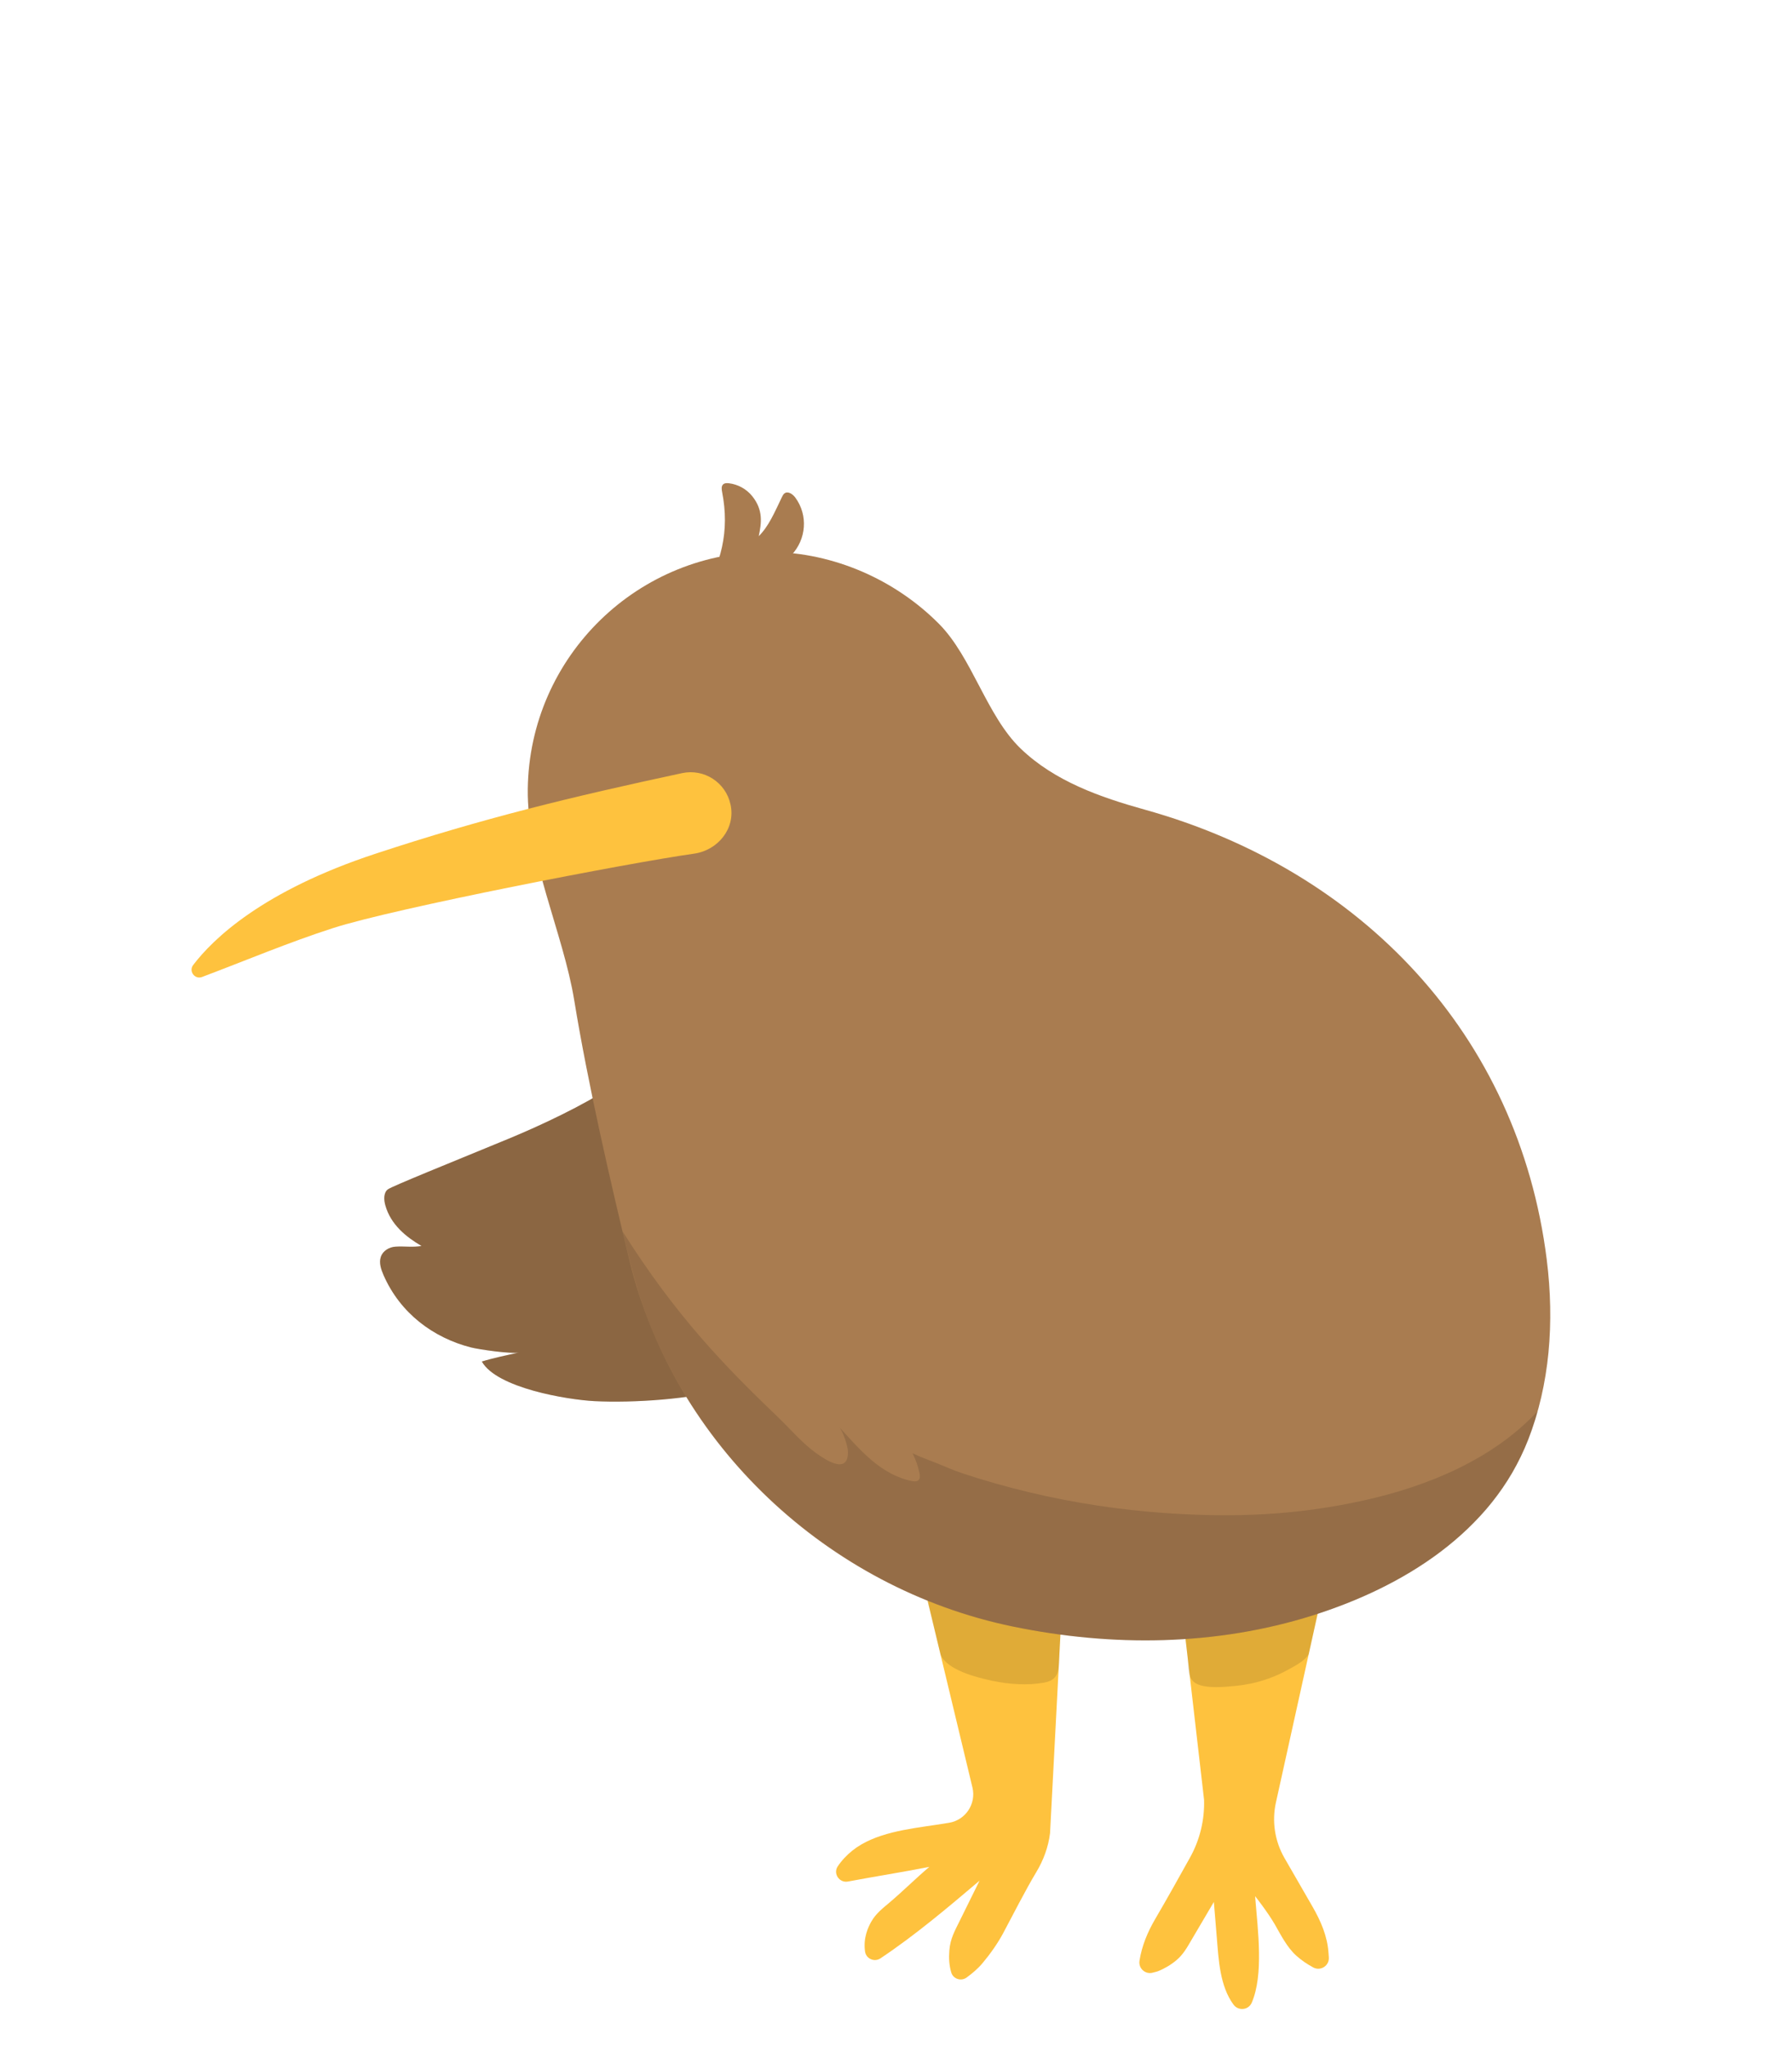 <?xml version="1.0" encoding="UTF-8"?><svg id="kiwi" xmlns="http://www.w3.org/2000/svg" viewBox="-115 -290 1075.9 1228.86">
  <defs>
    <style>.base-1{fill:#fec33e;}.base-2{fill:#a97c50;}.base-3{opacity:.12;}.base-3,.base-4{mix-blend-mode:multiply;}.base-5{isolation:isolate;}.base-4{opacity:.18;}</style>
  </defs><g class="base-5"><g id="Layer_2"><g id="Layer_1-2"><g id="Base">
    <path id="left-leg-fill" fill="#FEC23E" d="M468.85,782.94c2.35,9.8-4.13,19.54-14.08,21.16-3.89,.63-7.06,1.11-7.83,1.23-16.45,2.47-36.73,4.71-50.19,15.46-3.24,2.59-6.4,5.88-8.79,9.47-2.91,4.37,.99,10.07,6.15,9.1,16.31-3.07,32.52-5.58,48.86-8.81-7.97,6.76-15.81,14.55-23.78,21.31-4.14,3.51-8.34,6.73-11.05,11.53-1.76,3.11-4.99,9.65-3.77,18.01,.63,4.32,5.59,6.51,9.22,4.09,20.85-13.89,40.51-30.53,59.52-46.64-3.93,7.97-7.87,15.94-11.8,23.9-3.15,6.39-5.76,10.87-6.33,17.95-.38,4.77-.1,9.06,1.14,13.24,1.17,3.92,5.93,5.45,9.23,3.04,3.47-2.54,6.71-5.26,9.58-8.67,4.52-5.37,9.05-11.76,12.37-17.96,5.24-9.78,13.58-26.21,19.81-36.51,4.36-7.21,7.31-15.17,8.33-23.53l7.73-147.83-83.93-2.84s20.59,85.74,29.61,123.3Z"/>
    <path id="left-wing-fill" class="base-2" d="M344,532.45c.59,3.17-19.27,10-22.13,10.89-21.09,6.53-57.06,8.86-79.97,7.67-16.38-.86-58.63-7.85-67.62-23.78,7.25-2.22,14.85-3.73,22.29-5.45-4.57,1.06-24.07-1.79-28.89-3.03-22.43-5.75-42.34-20.42-52.38-43.33-1.51-3.45-2.85-7.39-1.68-10.94,1.24-3.77,5.08-5.94,8.8-6.19,5.47-.37,10.21,.53,15.64-.42-9.4-5.5-18.46-12.89-21.7-24.35-.95-3.35-1.13-7.62,1.49-9.61,2.49-1.88,37.75-16.06,72.41-30.36,18.89-7.8,45.01-19.98,62.98-31.93,3.32-2.21,11.8,33.1,13.7,36.26,5.51,9.18,10.81,18.52,16.06,27.88,11.68,20.84,23.07,51.89,34.22,73.06,4.3,8.16,25.05,24.31,26.78,33.66Z"/>
    <path class="base-4" d="M344,532.45c.59,3.17-19.27,10-22.13,10.89-21.09,6.53-57.06,8.86-79.97,7.67-16.38-.86-58.63-7.85-67.62-23.78,7.25-2.22,14.85-3.73,22.29-5.45-4.57,1.06-24.07-1.79-28.89-3.03-22.43-5.75-42.34-20.42-52.38-43.33-1.51-3.45-2.85-7.39-1.68-10.94,1.24-3.77,5.08-5.94,8.8-6.19,5.47-.37,10.21,.53,15.64-.42-9.4-5.5-18.46-12.89-21.7-24.35-.95-3.35-1.13-7.62,1.49-9.61,2.49-1.88,37.75-16.06,72.41-30.36,18.89-7.8,45.01-19.98,62.98-31.93,3.32-2.21,11.8,33.1,13.7,36.26,5.51,9.18,10.81,18.52,16.06,27.88,11.68,20.84,23.07,51.89,34.22,73.06,4.3,8.16,25.05,24.31,26.78,33.66Z"/>
    <path id="right-leg-fill" fill="#FEC23E" d="M651.06,791.89l34.2-154.66-95.72-6.19,18.37,159.26c.37,12.11-2.54,24.09-8.44,34.68-6.86,12.31-13.71,24.62-20.83,36.77-4.7,8.03-8.09,16.23-9.5,25.18-.71,4.5,3.39,8.26,7.81,7.17,1.57-.39,2.8-.71,3.12-.84,4.04-1.59,7.84-3.83,11.17-6.62,4.23-3.54,6.44-7.66,9.19-12.34,4.45-7.56,8.9-15.12,13.36-22.68,.59,7.09,1.17,14.17,1.76,21.26,1.09,13.24,1.78,29.14,10.03,40.35,2.9,3.95,9.03,3.35,10.96-1.15,7.18-16.75,3.75-42.79,2.01-63.9-.01-.16,7.74,9.82,11.79,16.84,3.74,6.49,7.28,13.72,12.92,18.82,3.02,2.73,6.52,5.1,10.2,7.09,4.41,2.38,9.72-1.05,9.36-6.04-.1-1.38-.18-2.42-.2-2.69-.65-9.98-4.61-19.1-9.54-27.66l-16.89-29.3c-5.81-10.09-7.65-21.99-5.13-33.35Z"/>
    <path class="base-3" d="M480.98,718.91c9.95,2.09,20.83,2.85,30.85,1.06s8.8-8.99,9.28-18.09c.69-13.13,1.37-26.27,2.06-39.4,0,0-83.88-2.83-83.92-2.83l10.45,43.46c3.89,9.3,21.37,13.63,30.27,15.59,.33,.07,.67,.15,1.01,.22Z"/>
    <path class="base-3" d="M635.81,720.58c7.84-1.64,15.44-4.44,22.44-8.32,4.17-2.31,10.15-5.28,12.51-9.43,0,0,11.14-50.39,14.5-65.6l-95.72-6.19c2.83,24.57,5.67,49.14,8.5,73.7,.73,6.3-.45,13.05,5.58,15.99s16.92,1.82,23.44,1.18c2.93-.29,5.85-.74,8.74-1.34Z"/>
    <path id="body-fill" class="base-2" d="M813.67,466.19c-16.97-135.61-111.82-234.12-241.36-270.21-26.77-7.46-54.16-17.04-74.57-36.71s-29.14-54.86-49.02-74.85c-26.48-26.62-63.16-42.64-100.79-43.13-79.63-1.04-145.02,62.67-146.06,142.3-.54,41.51,21.33,86.63,27.9,126.86,8.08,49.45,21.43,107.67,33.19,156.26,26.73,110.49,119.12,196.64,229.88,219.54,59.81,12.37,122.24,11.72,180.43-6.66,53.77-16.98,107.47-49.62,129.23-105.43,12.91-33.12,15.87-70.36,11.16-107.99Z"/>
    <path class="base-3" d="M794.46,591.32c6.47-12.2,10-20.89,13.78-34.33-26.62,28.72-65.55,44.93-103.73,53.46-40.81,9.12-78.51,10.62-120.01,7.73-27.37-1.91-54.58-6.05-81.27-12.4-13.67-3.25-27.2-7.09-40.55-11.5-5.11-1.7-10.03-3.91-15.02-5.94s-9.89-3.64-14.77-6.07c1.88,3.78,3.28,7.8,4.16,11.92,.31,1.44,.48,3.15-.56,4.2-1.04,1.04-2.74,.87-4.17,.56-18.85-3.98-31.13-18.9-43.51-32.43,2.29,2.5,5.25,11.59,5.31,14.83,.2,14.17-13.66,4.81-19.18,.82-8.33-6.01-14.96-13.96-22.37-21.07-32.61-31.28-61.41-60.76-93.74-111.89,3.97,16.77,7.95,33.4,13.99,49.59,35.39,94.88,121.1,166.98,220.05,187.45,59.81,12.37,122.24,11.72,180.43-6.66,24.45-7.72,48.21-18.36,69.37-32.93,10.8-7.43,20.86-15.94,29.89-25.46,7.82-7.82,16.83-20.3,21.91-29.89Z"/>
    <path id="beak-fill" fill="#FEC23E" d="M323.59,192.86c-2.84-13.22-15.85-21.64-29.07-18.8-66.79,14.32-119.49,27.07-184.32,48.45C42.79,244.73,13.02,273.41,.97,289.25c-2.82,3.71,.98,8.81,5.34,7.17,26.21-9.87,52.03-20.79,78.71-29.37,37.12-11.94,176.78-39.02,216.67-44.65,14.47-2.04,25.08-15.25,21.91-29.53Z"/>
    <path id="hair-fill" class="base-2" d="M305.78,69.03c12.28-20.87,17.39-39.94,12.77-63.75-.31-1.57-.55-3.47,.63-4.55,.87-.79,2.17-.8,3.33-.67,5.52,.61,10.76,3.5,14.21,7.86,6.56,8.26,5.51,16,3.82,23.91,5.93-5.84,9.43-14.1,13.92-23.47,.4-.83,.83-1.7,1.58-2.24,2.11-1.51,4.97,.5,6.5,2.6,7.77,10.63,6.53,25.13-2.4,34.48-5.52,5.77-12.3,10.15-19.01,14.47"/>
  </g>

<!-- eyes -->
<g id="eyes-holder" transform="translate(234,118.5)"></g>

<g id="bandage-holder" transform="translate(201,94.5)"></g>
<g id="patch-holder" transform="translate(233,83.5)"></g>

<!-- headgear -->
<g id="headgear-holder" transform="translate(60,-250)"></g>

<!-- eyewear -->
<g id="monocle-holder" transform="translate(325,100.5)"></g>
<g id="ski-holder" transform="translate(190,82.5)"></g>
<g id="sun-holder" transform="translate(194,108.5)"></g>
<g id="glasses-holder" transform="translate(206,103)"></g>

<!--  Tutu -->
<g id="tutu-holder" transform="translate(267, 290)"></g>

<!-- right prop -->
<g id="right-prop-holder" transform="translate(455, 420)"></g>

<!-- right wing -->
<g id="right-wing-holder" transform="translate(460, 350)"></g>

<!-- left prop -->
<g id="left-prop-holder" transform="translate(-109,-120)"></g>


<g id="neck-holder" transform="translate(60,-250)"></g>

</g>
</g>
</g>
</svg>
